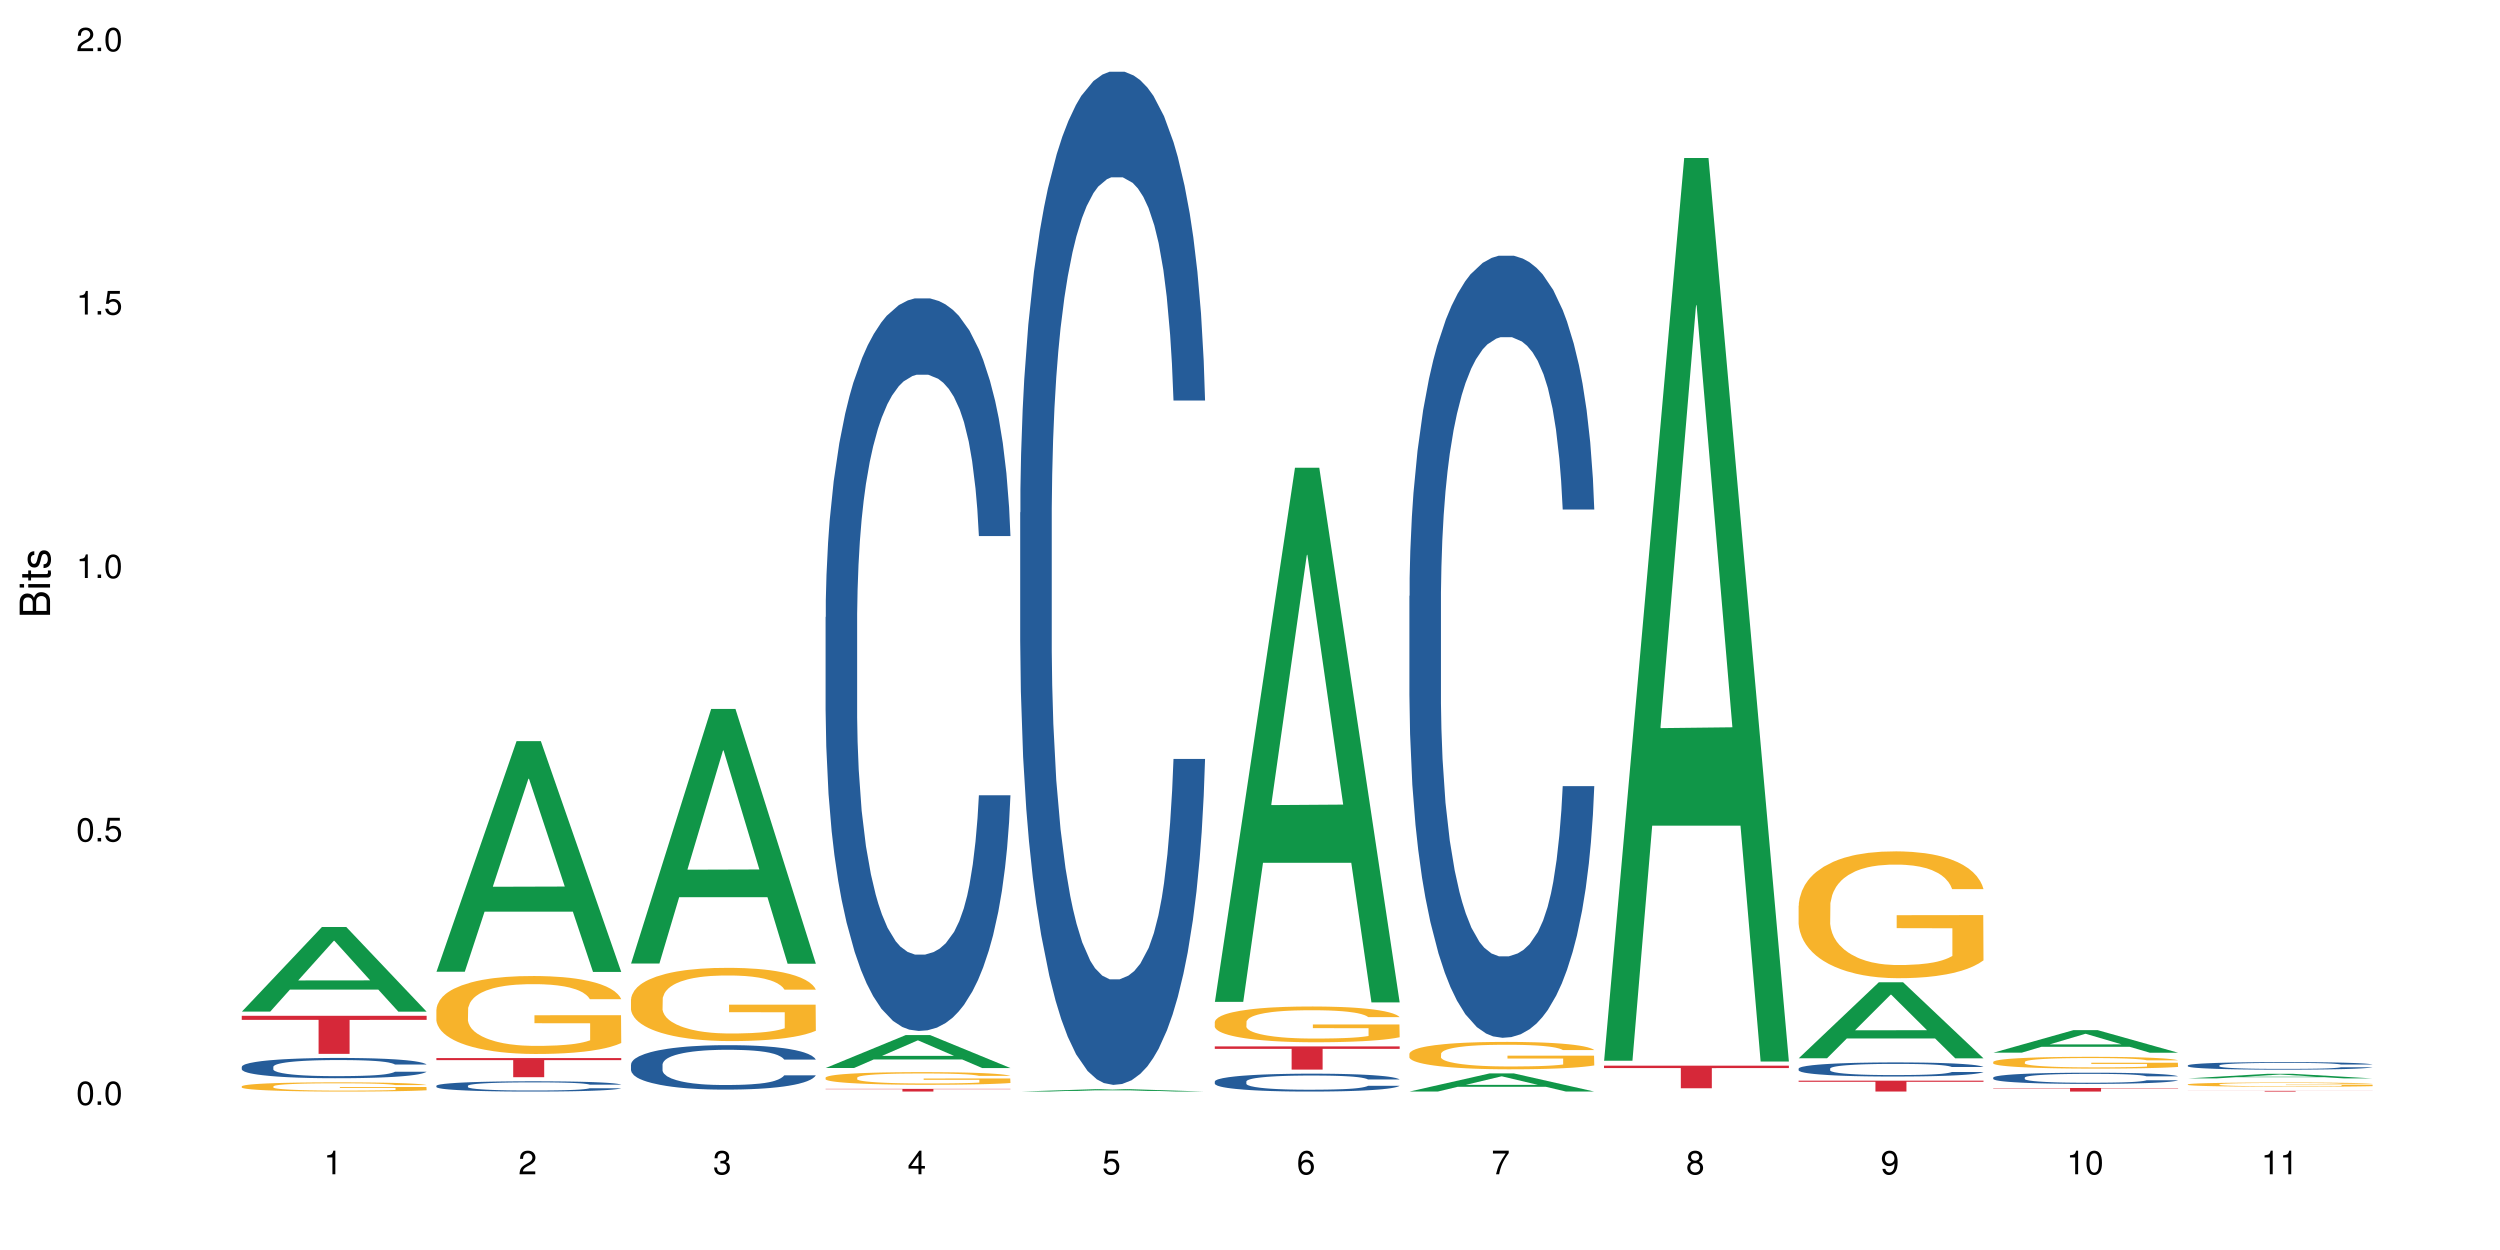 <?xml version="1.0" encoding="UTF-8"?>
<svg xmlns="http://www.w3.org/2000/svg" xmlns:xlink="http://www.w3.org/1999/xlink" width="720pt" height="360pt" viewBox="0 0 720 360" version="1.1">
<defs>
<g>
<symbol overflow="visible" id="glyph0-0">
<path style="stroke:none;" d=""/>
</symbol>
<symbol overflow="visible" id="glyph0-1">
<path style="stroke:none;" d="M 2.641 -6.797 C 2 -6.797 1.422 -6.531 1.078 -6.047 C 0.641 -5.453 0.406 -4.547 0.406 -3.297 C 0.406 -1 1.188 0.219 2.641 0.219 C 4.078 0.219 4.859 -1 4.859 -3.234 C 4.859 -4.562 4.656 -5.438 4.203 -6.047 C 3.844 -6.531 3.281 -6.797 2.641 -6.797 Z M 2.641 -6.047 C 3.547 -6.047 4 -5.125 4 -3.312 C 4 -1.375 3.562 -0.484 2.625 -0.484 C 1.734 -0.484 1.281 -1.422 1.281 -3.281 C 1.281 -5.141 1.734 -6.047 2.641 -6.047 Z M 2.641 -6.047 "/>
</symbol>
<symbol overflow="visible" id="glyph0-2">
<path style="stroke:none;" d="M 1.828 -1 L 0.828 -1 L 0.828 0 L 1.828 0 Z M 1.828 -1 "/>
</symbol>
<symbol overflow="visible" id="glyph0-3">
<path style="stroke:none;" d="M 4.562 -6.797 L 1.062 -6.797 L 0.547 -3.094 L 1.328 -3.094 C 1.719 -3.562 2.047 -3.734 2.578 -3.734 C 3.484 -3.734 4.062 -3.109 4.062 -2.094 C 4.062 -1.125 3.484 -0.531 2.578 -0.531 C 1.828 -0.531 1.375 -0.906 1.188 -1.672 L 0.328 -1.672 C 0.453 -1.109 0.547 -0.844 0.75 -0.594 C 1.125 -0.078 1.828 0.219 2.594 0.219 C 3.969 0.219 4.922 -0.781 4.922 -2.219 C 4.922 -3.562 4.031 -4.484 2.719 -4.484 C 2.25 -4.484 1.859 -4.359 1.469 -4.062 L 1.734 -5.969 L 4.562 -5.969 Z M 4.562 -6.797 "/>
</symbol>
<symbol overflow="visible" id="glyph0-4">
<path style="stroke:none;" d="M 2.484 -4.844 L 2.484 0 L 3.328 0 L 3.328 -6.797 L 2.766 -6.797 C 2.469 -5.75 2.281 -5.609 0.984 -5.453 L 0.984 -4.844 Z M 2.484 -4.844 "/>
</symbol>
<symbol overflow="visible" id="glyph0-5">
<path style="stroke:none;" d="M 4.859 -0.828 L 1.281 -0.828 C 1.359 -1.391 1.672 -1.75 2.5 -2.234 L 3.469 -2.75 C 4.406 -3.266 4.906 -3.969 4.906 -4.812 C 4.906 -5.375 4.672 -5.906 4.266 -6.266 C 3.859 -6.625 3.375 -6.797 2.719 -6.797 C 1.859 -6.797 1.219 -6.5 0.844 -5.922 C 0.609 -5.562 0.5 -5.125 0.484 -4.438 L 1.328 -4.438 C 1.359 -4.906 1.406 -5.188 1.531 -5.406 C 1.75 -5.812 2.188 -6.062 2.703 -6.062 C 3.469 -6.062 4.031 -5.516 4.031 -4.781 C 4.031 -4.25 3.719 -3.797 3.125 -3.438 L 2.234 -2.938 C 0.812 -2.141 0.406 -1.5 0.328 0 L 4.859 0 Z M 4.859 -0.828 "/>
</symbol>
<symbol overflow="visible" id="glyph0-6">
<path style="stroke:none;" d="M 2.125 -3.125 L 2.578 -3.125 C 3.516 -3.125 3.984 -2.703 3.984 -1.891 C 3.984 -1.031 3.469 -0.531 2.578 -0.531 C 1.656 -0.531 1.203 -0.984 1.156 -1.969 L 0.312 -1.969 C 0.344 -1.422 0.438 -1.078 0.609 -0.766 C 0.953 -0.109 1.625 0.219 2.547 0.219 C 3.953 0.219 4.859 -0.609 4.859 -1.906 C 4.859 -2.766 4.516 -3.25 3.703 -3.516 C 4.344 -3.766 4.656 -4.25 4.656 -4.938 C 4.656 -6.109 3.875 -6.797 2.578 -6.797 C 1.203 -6.797 0.484 -6.047 0.453 -4.609 L 1.297 -4.609 C 1.312 -5.016 1.344 -5.25 1.453 -5.453 C 1.641 -5.828 2.062 -6.062 2.594 -6.062 C 3.344 -6.062 3.797 -5.625 3.797 -4.906 C 3.797 -4.422 3.609 -4.141 3.25 -3.984 C 3.016 -3.891 2.719 -3.844 2.125 -3.844 Z M 2.125 -3.125 "/>
</symbol>
<symbol overflow="visible" id="glyph0-7">
<path style="stroke:none;" d="M 3.141 -1.625 L 3.141 0 L 3.984 0 L 3.984 -1.625 L 4.984 -1.625 L 4.984 -2.391 L 3.984 -2.391 L 3.984 -6.797 L 3.359 -6.797 L 0.266 -2.516 L 0.266 -1.625 Z M 3.141 -2.391 L 1 -2.391 L 3.141 -5.359 Z M 3.141 -2.391 "/>
</symbol>
<symbol overflow="visible" id="glyph0-8">
<path style="stroke:none;" d="M 4.781 -5.031 C 4.609 -6.141 3.891 -6.797 2.844 -6.797 C 2.094 -6.797 1.422 -6.438 1.031 -5.828 C 0.609 -5.172 0.406 -4.344 0.406 -3.094 C 0.406 -1.953 0.578 -1.234 0.984 -0.625 C 1.359 -0.078 1.953 0.219 2.703 0.219 C 3.984 0.219 4.922 -0.734 4.922 -2.078 C 4.922 -3.344 4.062 -4.234 2.844 -4.234 C 2.172 -4.234 1.641 -3.969 1.281 -3.469 C 1.281 -5.125 1.828 -6.047 2.797 -6.047 C 3.391 -6.047 3.797 -5.672 3.938 -5.031 Z M 2.734 -3.484 C 3.547 -3.484 4.062 -2.922 4.062 -2 C 4.062 -1.156 3.484 -0.531 2.703 -0.531 C 1.922 -0.531 1.328 -1.188 1.328 -2.047 C 1.328 -2.891 1.906 -3.484 2.734 -3.484 Z M 2.734 -3.484 "/>
</symbol>
<symbol overflow="visible" id="glyph0-9">
<path style="stroke:none;" d="M 4.984 -6.797 L 0.438 -6.797 L 0.438 -5.969 L 4.109 -5.969 C 2.5 -3.656 1.828 -2.234 1.328 0 L 2.219 0 C 2.594 -2.172 3.453 -4.047 4.984 -6.094 Z M 4.984 -6.797 "/>
</symbol>
<symbol overflow="visible" id="glyph0-10">
<path style="stroke:none;" d="M 3.75 -3.578 C 4.453 -4 4.688 -4.344 4.688 -4.984 C 4.688 -6.047 3.844 -6.797 2.641 -6.797 C 1.438 -6.797 0.594 -6.047 0.594 -4.984 C 0.594 -4.359 0.828 -4.016 1.516 -3.578 C 0.734 -3.203 0.359 -2.641 0.359 -1.891 C 0.359 -0.641 1.297 0.219 2.641 0.219 C 3.984 0.219 4.922 -0.641 4.922 -1.875 C 4.922 -2.641 4.531 -3.203 3.75 -3.578 Z M 2.641 -6.047 C 3.359 -6.047 3.812 -5.625 3.812 -4.969 C 3.812 -4.344 3.344 -3.922 2.641 -3.922 C 1.922 -3.922 1.453 -4.344 1.453 -4.984 C 1.453 -5.625 1.922 -6.047 2.641 -6.047 Z M 2.641 -3.203 C 3.484 -3.203 4.062 -2.672 4.062 -1.875 C 4.062 -1.062 3.484 -0.531 2.625 -0.531 C 1.797 -0.531 1.219 -1.078 1.219 -1.875 C 1.219 -2.672 1.797 -3.203 2.641 -3.203 Z M 2.641 -3.203 "/>
</symbol>
<symbol overflow="visible" id="glyph0-11">
<path style="stroke:none;" d="M 0.516 -1.547 C 0.672 -0.438 1.406 0.219 2.438 0.219 C 3.188 0.219 3.859 -0.141 4.266 -0.75 C 4.688 -1.406 4.891 -2.25 4.891 -3.484 C 4.891 -4.625 4.703 -5.359 4.312 -5.953 C 3.938 -6.5 3.344 -6.797 2.594 -6.797 C 1.297 -6.797 0.359 -5.844 0.359 -4.516 C 0.359 -3.25 1.234 -2.344 2.453 -2.344 C 3.094 -2.344 3.562 -2.578 4.016 -3.109 C 4 -1.453 3.469 -0.531 2.5 -0.531 C 1.906 -0.531 1.484 -0.906 1.359 -1.547 Z M 2.578 -6.062 C 3.375 -6.062 3.969 -5.406 3.969 -4.531 C 3.969 -3.688 3.375 -3.094 2.547 -3.094 C 1.734 -3.094 1.234 -3.672 1.234 -4.578 C 1.234 -5.438 1.797 -6.062 2.578 -6.062 Z M 2.578 -6.062 "/>
</symbol>
<symbol overflow="visible" id="glyph1-0">
<path style="stroke:none;" d=""/>
</symbol>
<symbol overflow="visible" id="glyph1-1">
<path style="stroke:none;" d="M 0 -0.953 L 0 -4.891 C 0 -5.719 -0.234 -6.344 -0.734 -6.797 C -1.188 -7.234 -1.812 -7.469 -2.5 -7.469 C -3.547 -7.469 -4.188 -7 -4.625 -5.875 C -4.984 -6.672 -5.641 -7.094 -6.531 -7.094 C -7.156 -7.094 -7.734 -6.859 -8.141 -6.391 C -8.562 -5.938 -8.75 -5.344 -8.75 -4.5 L -8.75 -0.953 Z M -4.984 -2.062 L -7.766 -2.062 L -7.766 -4.219 C -7.766 -4.844 -7.688 -5.203 -7.453 -5.5 C -7.219 -5.812 -6.859 -5.969 -6.375 -5.969 C -5.906 -5.969 -5.531 -5.812 -5.297 -5.5 C -5.062 -5.203 -4.984 -4.844 -4.984 -4.219 Z M -0.984 -2.062 L -4 -2.062 L -4 -4.781 C -4 -5.328 -3.859 -5.688 -3.578 -5.953 C -3.297 -6.219 -2.922 -6.359 -2.484 -6.359 C -2.062 -6.359 -1.688 -6.219 -1.406 -5.953 C -1.109 -5.688 -0.984 -5.328 -0.984 -4.781 Z M -0.984 -2.062 "/>
</symbol>
<symbol overflow="visible" id="glyph1-2">
<path style="stroke:none;" d="M -6.281 -1.797 L -6.281 -0.797 L 0 -0.797 L 0 -1.797 Z M -8.75 -1.797 L -8.75 -0.797 L -7.484 -0.797 L -7.484 -1.797 Z M -8.75 -1.797 "/>
</symbol>
<symbol overflow="visible" id="glyph1-3">
<path style="stroke:none;" d="M -6.281 -3.047 L -6.281 -2.016 L -8.016 -2.016 L -8.016 -1.016 L -6.281 -1.016 L -6.281 -0.172 L -5.469 -0.172 L -5.469 -1.016 L -0.719 -1.016 C -0.078 -1.016 0.281 -1.453 0.281 -2.234 C 0.281 -2.469 0.25 -2.719 0.188 -3.047 L -0.641 -3.047 C -0.609 -2.922 -0.594 -2.766 -0.594 -2.562 C -0.594 -2.141 -0.719 -2.016 -1.156 -2.016 L -5.469 -2.016 L -5.469 -3.047 Z M -6.281 -3.047 "/>
</symbol>
<symbol overflow="visible" id="glyph1-4">
<path style="stroke:none;" d="M -4.531 -5.25 C -5.766 -5.25 -6.469 -4.422 -6.469 -2.969 C -6.469 -1.516 -5.719 -0.562 -4.547 -0.562 C -3.562 -0.562 -3.094 -1.062 -2.734 -2.562 L -2.516 -3.484 C -2.344 -4.188 -2.094 -4.469 -1.625 -4.469 C -1.047 -4.469 -0.641 -3.875 -0.641 -3 C -0.641 -2.453 -0.797 -2 -1.062 -1.75 C -1.25 -1.594 -1.422 -1.531 -1.875 -1.469 L -1.875 -0.406 C -0.422 -0.453 0.281 -1.266 0.281 -2.922 C 0.281 -4.5 -0.5 -5.516 -1.719 -5.516 C -2.656 -5.516 -3.172 -4.984 -3.469 -3.734 L -3.703 -2.766 C -3.891 -1.953 -4.156 -1.609 -4.594 -1.609 C -5.172 -1.609 -5.547 -2.125 -5.547 -2.938 C -5.547 -3.75 -5.203 -4.172 -4.531 -4.203 Z M -4.531 -5.25 "/>
</symbol>
</g>
</defs>
<g id="surface7667">
<rect x="0" y="0" width="720" height="360" style="fill:rgb(100%,100%,100%);fill-opacity:1;stroke:none;"/>
<path style=" stroke:none;fill-rule:nonzero;fill:rgb(6.275%,58.824%,28.235%);fill-opacity:1;" d="M 69.629 291.348 L 69.688 291.324 L 92.723 266.973 L 99.723 266.973 L 122.875 291.367 L 114.738 291.367 L 108.938 285 L 83.508 285 L 77.82 291.348 L 69.629 291.348 L 85.957 282.367 L 106.605 282.344 L 96.309 270.957 L 96.195 270.934 L 96.082 271.004 L 85.898 282.344 L 85.957 282.367 Z M 69.629 291.348 "/>
<path style=" stroke:none;fill-rule:nonzero;fill:rgb(14.51%,36.078%,60%);fill-opacity:1;" d="M 69.629 307.234 L 69.695 307.23 L 69.695 307.102 L 69.891 306.898 L 70.344 306.641 L 70.797 306.465 L 71.969 306.148 L 73.59 305.848 L 75.277 305.609 L 76.512 305.473 L 77.617 305.367 L 80.148 305.168 L 81.773 305.066 L 83.523 304.977 L 85.668 304.887 L 87.227 304.832 L 90.73 304.746 L 93.328 304.711 L 95.344 304.691 L 99.691 304.691 L 102.289 304.715 L 104.172 304.742 L 106.25 304.785 L 108.004 304.832 L 111.055 304.949 L 113.781 305.098 L 115.016 305.184 L 116.965 305.348 L 118.457 305.508 L 119.496 305.648 L 120.664 305.848 L 121.703 306.086 L 122.484 306.359 L 122.875 306.59 L 113.781 306.59 L 113.328 306.375 L 112.809 306.211 L 111.836 305.988 L 110.859 305.836 L 109.496 305.68 L 108.266 305.578 L 106.574 305.477 L 105.082 305.414 L 103.523 305.367 L 102.031 305.332 L 99.172 305.301 L 95.863 305.301 L 94.629 305.312 L 92.098 305.355 L 90.73 305.391 L 88.785 305.469 L 87.422 305.535 L 85.797 305.645 L 84.695 305.734 L 83.328 305.871 L 82.355 305.996 L 81.254 306.172 L 80.602 306.305 L 80.02 306.453 L 79.5 306.629 L 79.109 306.816 L 78.852 307.016 L 78.719 307.207 L 78.719 308.035 L 78.852 308.227 L 79.176 308.449 L 80.02 308.777 L 81.254 309.059 L 82.68 309.285 L 84.043 309.445 L 84.824 309.52 L 85.863 309.605 L 87.484 309.711 L 89.824 309.816 L 91.188 309.859 L 93.266 309.902 L 95.406 309.926 L 98.266 309.926 L 100.797 309.902 L 102.484 309.875 L 104.238 309.832 L 106.641 309.742 L 108.133 309.656 L 109.434 309.555 L 110.406 309.453 L 111.055 309.371 L 112.031 309.203 L 112.809 309.023 L 113.395 308.836 L 113.781 308.652 L 122.875 308.652 L 122.484 308.867 L 121.898 309.074 L 121.316 309.23 L 120.406 309.418 L 119.367 309.582 L 117.875 309.77 L 116.641 309.891 L 115.016 310.027 L 113.523 310.129 L 111.898 310.219 L 109.496 310.324 L 107.938 310.379 L 106.25 310.426 L 104.238 310.469 L 101.707 310.508 L 98.977 310.527 L 96.445 310.531 L 93.719 310.523 L 91.707 310.5 L 89.043 310.453 L 85.73 310.355 L 83.328 310.254 L 81.445 310.152 L 79.824 310.047 L 78.004 309.902 L 75.668 309.668 L 74.238 309.488 L 73.266 309.336 L 72.16 309.129 L 71.383 308.941 L 70.473 308.645 L 69.824 308.266 L 69.629 307.969 Z M 69.629 307.234 "/>
<path style=" stroke:none;fill-rule:nonzero;fill:rgb(96.863%,70.196%,16.863%);fill-opacity:1;" d="M 69.629 312.852 L 69.695 312.848 L 69.695 312.801 L 69.953 312.691 L 70.602 312.539 L 71.449 312.418 L 72.355 312.32 L 72.941 312.27 L 73.914 312.195 L 74.758 312.141 L 76.902 312.031 L 79.629 311.93 L 81.121 311.887 L 82.809 311.848 L 85.215 311.801 L 86.316 311.781 L 89.691 311.742 L 93.523 311.719 L 97.746 311.711 L 99.691 311.715 L 102.355 311.727 L 105.992 311.75 L 108.07 311.777 L 109.691 311.801 L 111.379 311.832 L 113.457 311.879 L 115.406 311.938 L 116.965 311.996 L 118.523 312.07 L 119.82 312.148 L 120.926 312.23 L 121.898 312.332 L 122.484 312.418 L 122.875 312.504 L 113.848 312.504 L 113.328 312.418 L 112.742 312.352 L 111.77 312.273 L 110.797 312.215 L 109.82 312.168 L 108.004 312.105 L 106.445 312.066 L 104.496 312.031 L 102.613 312.012 L 100.473 311.996 L 99.172 311.992 L 95.73 311.992 L 92.613 312.008 L 90.797 312.027 L 89.5 312.047 L 87.68 312.082 L 86.578 312.113 L 85.926 312.133 L 83.98 312.207 L 82.68 312.277 L 81.965 312.32 L 81.059 312.395 L 80.406 312.461 L 79.695 312.559 L 79.305 312.629 L 78.785 312.797 L 78.719 313.23 L 78.914 313.324 L 79.305 313.426 L 79.824 313.512 L 80.602 313.605 L 81.383 313.676 L 82.746 313.77 L 83.914 313.832 L 84.824 313.871 L 86.578 313.938 L 87.289 313.961 L 88.98 314.004 L 90.73 314.039 L 92.875 314.066 L 94.5 314.082 L 97.094 314.094 L 100.406 314.094 L 104.305 314.078 L 106.77 314.059 L 108.457 314.039 L 109.562 314.023 L 110.926 313.996 L 111.898 313.973 L 112.809 313.945 L 113.914 313.906 L 113.914 313.324 L 97.875 313.32 L 97.875 313.051 L 122.809 313.047 L 122.875 313.996 L 121.512 314.062 L 119.82 314.125 L 118.199 314.176 L 116.512 314.215 L 114.109 314.262 L 112.16 314.289 L 109.172 314.324 L 106.445 314.348 L 103.59 314.359 L 101.055 314.367 L 98.07 314.371 L 95.406 314.367 L 92.551 314.352 L 90.277 314.332 L 88.199 314.309 L 86.121 314.277 L 83.523 314.227 L 81.836 314.184 L 80.082 314.133 L 78.332 314.07 L 76.773 314.008 L 75.734 313.957 L 74.695 313.898 L 73.59 313.824 L 72.551 313.742 L 71.773 313.668 L 71.059 313.582 L 70.539 313.5 L 70.02 313.391 L 69.758 313.305 L 69.629 313.23 Z M 69.629 312.852 "/>
<path style=" stroke:none;fill-rule:nonzero;fill:rgb(83.922%,15.686%,22.353%);fill-opacity:1;" d="M 69.629 292.547 L 122.875 292.547 L 122.875 293.723 L 100.684 293.734 L 100.684 303.512 L 91.754 303.512 L 91.754 293.742 L 91.625 293.723 L 69.629 293.723 Z M 69.629 292.547 "/>
<path style=" stroke:none;fill-rule:nonzero;fill:rgb(6.275%,58.824%,28.235%);fill-opacity:1;" d="M 125.676 279.852 L 125.734 279.789 L 148.77 213.453 L 155.77 213.453 L 178.918 279.914 L 170.785 279.914 L 164.984 262.562 L 139.555 262.562 L 133.867 279.852 L 125.676 279.852 L 142 255.387 L 162.652 255.324 L 152.355 224.309 L 152.242 224.246 L 152.129 224.434 L 141.945 255.324 L 142 255.387 Z M 125.676 279.852 "/>
<path style=" stroke:none;fill-rule:nonzero;fill:rgb(14.51%,36.078%,60%);fill-opacity:1;" d="M 125.676 312.699 L 125.742 312.699 L 125.742 312.633 L 125.934 312.531 L 126.391 312.402 L 126.844 312.312 L 128.012 312.152 L 129.637 312 L 131.324 311.879 L 132.559 311.809 L 133.664 311.754 L 136.195 311.656 L 137.816 311.605 L 139.57 311.559 L 141.715 311.512 L 143.273 311.484 L 146.777 311.441 L 149.375 311.422 L 151.391 311.414 L 155.738 311.414 L 158.336 311.426 L 160.219 311.441 L 162.297 311.461 L 164.051 311.484 L 167.102 311.543 L 169.828 311.621 L 171.062 311.664 L 173.012 311.746 L 174.504 311.828 L 175.543 311.898 L 176.711 312 L 177.75 312.121 L 178.531 312.258 L 178.918 312.375 L 169.828 312.375 L 169.375 312.266 L 168.855 312.184 L 167.883 312.07 L 166.906 311.992 L 165.543 311.914 L 164.309 311.863 L 162.621 311.812 L 161.129 311.781 L 159.57 311.754 L 158.078 311.738 L 155.219 311.723 L 151.906 311.723 L 150.676 311.73 L 148.141 311.75 L 146.777 311.77 L 144.832 311.809 L 143.469 311.844 L 141.844 311.895 L 140.738 311.941 L 139.375 312.012 L 138.402 312.074 L 137.297 312.164 L 136.648 312.23 L 136.066 312.309 L 135.547 312.395 L 135.156 312.492 L 134.895 312.59 L 134.766 312.688 L 134.766 313.105 L 134.895 313.203 L 135.219 313.316 L 136.066 313.48 L 137.297 313.625 L 138.727 313.738 L 140.09 313.82 L 140.871 313.855 L 141.91 313.902 L 143.531 313.953 L 145.871 314.008 L 147.234 314.031 L 149.312 314.051 L 151.453 314.062 L 154.312 314.062 L 156.844 314.051 L 158.531 314.039 L 160.285 314.016 L 162.688 313.973 L 164.18 313.926 L 165.48 313.875 L 166.453 313.824 L 167.102 313.781 L 168.074 313.699 L 168.855 313.605 L 169.441 313.512 L 169.828 313.418 L 178.918 313.418 L 178.531 313.527 L 177.945 313.633 L 177.363 313.711 L 176.453 313.805 L 175.414 313.891 L 173.922 313.984 L 172.688 314.047 L 171.062 314.113 L 169.57 314.164 L 167.945 314.211 L 165.543 314.266 L 163.984 314.293 L 162.297 314.316 L 160.285 314.34 L 157.754 314.355 L 155.023 314.367 L 152.492 314.371 L 149.766 314.367 L 147.754 314.355 L 145.09 314.332 L 141.777 314.281 L 139.375 314.23 L 137.492 314.18 L 135.871 314.125 L 134.051 314.051 L 131.715 313.934 L 130.285 313.84 L 129.312 313.766 L 128.207 313.66 L 127.43 313.566 L 126.52 313.414 L 125.871 313.223 L 125.676 313.074 Z M 125.676 312.699 "/>
<path style=" stroke:none;fill-rule:nonzero;fill:rgb(96.863%,70.196%,16.863%);fill-opacity:1;" d="M 125.676 290.711 L 125.742 290.691 L 125.742 290.281 L 126 289.355 L 126.648 288.086 L 127.492 287.039 L 128.402 286.219 L 128.988 285.789 L 129.961 285.172 L 130.805 284.723 L 132.949 283.801 L 135.676 282.938 L 137.168 282.57 L 138.855 282.219 L 141.258 281.832 L 142.363 281.688 L 145.738 281.359 L 149.57 281.152 L 153.793 281.094 L 155.738 281.113 L 158.402 281.195 L 162.039 281.422 L 164.117 281.625 L 165.738 281.832 L 167.426 282.098 L 169.504 282.508 L 171.453 283 L 173.012 283.492 L 174.57 284.105 L 175.867 284.762 L 176.973 285.48 L 177.945 286.344 L 178.531 287.059 L 178.918 287.777 L 169.895 287.777 L 169.375 287.059 L 168.789 286.508 L 167.816 285.828 L 166.844 285.336 L 165.867 284.949 L 164.051 284.414 L 162.492 284.086 L 160.543 283.801 L 158.66 283.613 L 156.52 283.492 L 155.219 283.449 L 151.777 283.449 L 148.66 283.594 L 146.844 283.758 L 145.543 283.922 L 143.727 284.23 L 142.621 284.477 L 141.973 284.641 L 140.027 285.277 L 138.727 285.852 L 138.012 286.238 L 137.105 286.855 L 136.453 287.41 L 135.738 288.23 L 135.352 288.844 L 134.832 290.238 L 134.766 293.93 L 134.961 294.711 L 135.352 295.551 L 135.871 296.289 L 136.648 297.066 L 137.43 297.664 L 138.793 298.461 L 139.961 298.996 L 140.871 299.344 L 142.621 299.898 L 143.336 300.082 L 145.023 300.453 L 146.777 300.738 L 148.922 300.984 L 150.543 301.109 L 153.141 301.211 L 156.453 301.211 L 160.348 301.086 L 162.816 300.922 L 164.504 300.758 L 165.609 300.617 L 166.973 300.391 L 167.945 300.184 L 168.855 299.961 L 169.961 299.609 L 169.961 294.711 L 153.922 294.688 L 153.922 292.391 L 178.855 292.371 L 178.918 300.391 L 177.555 300.945 L 175.867 301.477 L 174.246 301.887 L 172.555 302.234 L 170.152 302.625 L 168.207 302.871 L 165.219 303.16 L 162.492 303.344 L 159.637 303.465 L 157.102 303.527 L 154.117 303.547 L 151.453 303.508 L 148.598 303.383 L 146.324 303.219 L 144.246 303.016 L 142.168 302.75 L 139.57 302.316 L 137.883 301.969 L 136.129 301.539 L 134.375 301.027 L 132.816 300.473 L 131.777 300.043 L 130.742 299.551 L 129.637 298.934 L 128.598 298.238 L 127.82 297.602 L 127.105 296.883 L 126.586 296.207 L 126.066 295.285 L 125.805 294.547 L 125.676 293.91 Z M 125.676 290.711 "/>
<path style=" stroke:none;fill-rule:nonzero;fill:rgb(83.922%,15.686%,22.353%);fill-opacity:1;" d="M 125.676 304.727 L 178.918 304.727 L 178.918 305.316 L 156.73 305.324 L 156.73 310.234 L 147.801 310.234 L 147.801 305.328 L 147.672 305.316 L 125.676 305.316 Z M 125.676 304.727 "/>
<path style=" stroke:none;fill-rule:nonzero;fill:rgb(6.275%,58.824%,28.235%);fill-opacity:1;" d="M 181.723 277.488 L 181.777 277.418 L 204.816 204.164 L 211.812 204.164 L 234.965 277.559 L 226.832 277.559 L 221.031 258.398 L 195.602 258.398 L 189.914 277.488 L 181.723 277.488 L 198.047 250.473 L 218.695 250.406 L 208.402 216.156 L 208.289 216.086 L 208.172 216.293 L 197.992 250.406 L 198.047 250.473 Z M 181.723 277.488 "/>
<path style=" stroke:none;fill-rule:nonzero;fill:rgb(14.51%,36.078%,60%);fill-opacity:1;" d="M 181.723 306.582 L 181.785 306.57 L 181.785 306.289 L 181.98 305.848 L 182.438 305.285 L 182.891 304.898 L 184.059 304.207 L 185.684 303.543 L 187.371 303.027 L 188.605 302.723 L 189.707 302.488 L 192.242 302.055 L 193.863 301.832 L 195.617 301.633 L 197.762 301.434 L 199.32 301.32 L 202.824 301.133 L 205.422 301.051 L 207.434 301.016 L 211.785 301.016 L 214.383 301.062 L 216.266 301.121 L 218.344 301.215 L 220.098 301.32 L 223.148 301.574 L 225.875 301.902 L 227.109 302.09 L 229.059 302.453 L 230.551 302.805 L 231.59 303.109 L 232.758 303.543 L 233.797 304.066 L 234.578 304.664 L 234.965 305.168 L 225.875 305.168 L 225.422 304.699 L 224.902 304.336 L 223.926 303.855 L 222.953 303.52 L 221.59 303.18 L 220.355 302.957 L 218.668 302.734 L 217.176 302.594 L 215.617 302.488 L 214.121 302.418 L 211.266 302.348 L 207.953 302.348 L 206.723 302.371 L 204.188 302.465 L 202.824 302.547 L 200.875 302.711 L 199.512 302.863 L 197.891 303.098 L 196.785 303.297 L 195.422 303.602 L 194.449 303.867 L 193.344 304.254 L 192.695 304.547 L 192.109 304.875 L 191.59 305.262 L 191.203 305.672 L 190.941 306.105 L 190.812 306.523 L 190.812 308.34 L 190.941 308.758 L 191.266 309.25 L 192.109 309.965 L 193.344 310.586 L 194.773 311.074 L 196.137 311.426 L 196.918 311.59 L 197.953 311.777 L 199.578 312.012 L 201.914 312.246 L 203.281 312.34 L 205.355 312.434 L 207.5 312.48 L 210.355 312.48 L 212.891 312.434 L 214.578 312.375 L 216.332 312.281 L 218.734 312.082 L 220.227 311.895 L 221.523 311.672 L 222.5 311.449 L 223.148 311.262 L 224.121 310.902 L 224.902 310.504 L 225.484 310.094 L 225.875 309.695 L 234.965 309.695 L 234.578 310.164 L 233.992 310.621 L 233.406 310.961 L 232.5 311.367 L 231.461 311.73 L 229.965 312.141 L 228.734 312.41 L 227.109 312.703 L 225.617 312.926 L 223.992 313.125 L 221.59 313.359 L 220.031 313.473 L 218.344 313.578 L 216.332 313.672 L 213.797 313.754 L 211.07 313.801 L 208.539 313.812 L 205.812 313.789 L 203.801 313.742 L 201.137 313.637 L 197.824 313.426 L 195.422 313.207 L 193.539 312.984 L 191.918 312.75 L 190.098 312.434 L 187.762 311.918 L 186.332 311.52 L 185.359 311.191 L 184.254 310.738 L 183.477 310.328 L 182.566 309.672 L 181.918 308.84 L 181.723 308.199 Z M 181.723 306.582 "/>
<path style=" stroke:none;fill-rule:nonzero;fill:rgb(96.863%,70.196%,16.863%);fill-opacity:1;" d="M 181.723 287.773 L 181.785 287.754 L 181.785 287.367 L 182.047 286.5 L 182.695 285.309 L 183.539 284.324 L 184.449 283.555 L 185.035 283.148 L 186.008 282.57 L 186.852 282.148 L 188.996 281.281 L 191.723 280.473 L 193.215 280.125 L 194.902 279.797 L 197.305 279.43 L 198.41 279.297 L 201.785 278.988 L 205.617 278.793 L 209.836 278.738 L 211.785 278.758 L 214.449 278.832 L 218.082 279.047 L 220.16 279.238 L 221.785 279.43 L 223.473 279.68 L 225.551 280.066 L 227.5 280.527 L 229.059 280.992 L 230.617 281.57 L 231.914 282.188 L 233.02 282.859 L 233.992 283.668 L 234.578 284.344 L 234.965 285.02 L 225.941 285.02 L 225.422 284.344 L 224.836 283.824 L 223.863 283.188 L 222.891 282.727 L 221.914 282.359 L 220.098 281.859 L 218.539 281.551 L 216.59 281.281 L 214.707 281.105 L 212.566 280.992 L 211.266 280.953 L 207.824 280.953 L 204.707 281.086 L 202.891 281.242 L 201.59 281.395 L 199.773 281.684 L 198.668 281.918 L 198.02 282.07 L 196.07 282.668 L 194.773 283.207 L 194.059 283.574 L 193.148 284.152 L 192.5 284.672 L 191.785 285.441 L 191.398 286.02 L 190.879 287.332 L 190.812 290.797 L 191.008 291.531 L 191.398 292.32 L 191.918 293.016 L 192.695 293.746 L 193.477 294.305 L 194.84 295.055 L 196.008 295.559 L 196.918 295.887 L 198.668 296.406 L 199.383 296.578 L 201.07 296.926 L 202.824 297.195 L 204.969 297.426 L 206.59 297.543 L 209.188 297.637 L 212.5 297.637 L 216.395 297.523 L 218.863 297.367 L 220.551 297.215 L 221.656 297.078 L 223.02 296.867 L 223.992 296.676 L 224.902 296.465 L 226.004 296.137 L 226.004 291.531 L 209.969 291.512 L 209.969 289.352 L 234.902 289.336 L 234.965 296.867 L 233.602 297.387 L 231.914 297.891 L 230.293 298.273 L 228.602 298.602 L 226.199 298.969 L 224.254 299.199 L 221.266 299.469 L 218.539 299.641 L 215.68 299.758 L 213.148 299.816 L 210.164 299.836 L 207.5 299.797 L 204.645 299.68 L 202.371 299.527 L 200.293 299.332 L 198.215 299.082 L 195.617 298.68 L 193.93 298.352 L 192.176 297.945 L 190.422 297.465 L 188.863 296.945 L 187.824 296.539 L 186.785 296.078 L 185.684 295.5 L 184.645 294.844 L 183.863 294.246 L 183.152 293.574 L 182.633 292.938 L 182.113 292.07 L 181.852 291.375 L 181.723 290.777 Z M 181.723 287.773 "/>
<path style=" stroke:none;fill-rule:nonzero;fill:rgb(6.275%,58.824%,28.235%);fill-opacity:1;" d="M 237.77 307.59 L 237.824 307.578 L 260.863 298.098 L 267.859 298.098 L 291.012 307.598 L 282.879 307.598 L 277.074 305.117 L 251.648 305.117 L 245.961 307.59 L 237.77 307.59 L 254.094 304.094 L 274.742 304.082 L 264.449 299.652 L 264.332 299.641 L 264.219 299.668 L 254.039 304.082 L 254.094 304.094 Z M 237.77 307.59 "/>
<path style=" stroke:none;fill-rule:nonzero;fill:rgb(14.51%,36.078%,60%);fill-opacity:1;" d="M 237.77 177.73 L 237.832 177.539 L 237.832 172.91 L 238.027 165.582 L 238.484 156.324 L 238.938 149.961 L 240.105 138.582 L 241.73 127.59 L 243.418 119.102 L 244.652 114.09 L 245.754 110.23 L 248.289 103.094 L 249.91 99.43 L 251.664 96.152 L 253.805 92.875 L 255.363 90.945 L 258.871 87.859 L 261.469 86.508 L 263.48 85.93 L 267.832 85.93 L 270.43 86.703 L 272.312 87.668 L 274.391 89.211 L 276.145 90.945 L 279.195 95.188 L 281.922 100.59 L 283.156 103.676 L 285.105 109.652 L 286.598 115.438 L 287.637 120.453 L 288.805 127.59 L 289.844 136.266 L 290.621 146.102 L 291.012 154.395 L 281.922 154.395 L 281.469 146.684 L 280.949 140.703 L 279.973 132.797 L 279 127.203 L 277.637 121.609 L 276.402 117.945 L 274.715 114.281 L 273.223 111.969 L 271.664 110.23 L 270.168 109.074 L 267.312 107.918 L 264 107.918 L 262.766 108.305 L 260.234 109.844 L 258.871 111.195 L 256.922 113.895 L 255.559 116.402 L 253.938 120.262 L 252.832 123.539 L 251.469 128.555 L 250.496 132.988 L 249.391 139.352 L 248.742 144.176 L 248.156 149.574 L 247.637 155.938 L 247.25 162.688 L 246.988 169.824 L 246.859 176.77 L 246.859 206.66 L 246.988 213.605 L 247.312 221.703 L 248.156 233.469 L 249.391 243.691 L 250.82 251.789 L 252.184 257.578 L 252.961 260.277 L 254 263.363 L 255.625 267.219 L 257.961 271.078 L 259.324 272.621 L 261.402 274.164 L 263.547 274.934 L 266.402 274.934 L 268.938 274.164 L 270.625 273.199 L 272.379 271.656 L 274.781 268.375 L 276.273 265.289 L 277.57 261.625 L 278.547 257.961 L 279.195 254.875 L 280.168 248.898 L 280.949 242.34 L 281.531 235.59 L 281.922 229.031 L 291.012 229.031 L 290.621 236.746 L 290.039 244.27 L 289.453 249.863 L 288.547 256.613 L 287.508 262.59 L 286.012 269.34 L 284.777 273.777 L 283.156 278.598 L 281.664 282.262 L 280.039 285.539 L 277.637 289.398 L 276.078 291.328 L 274.391 293.062 L 272.379 294.605 L 269.844 295.957 L 267.117 296.727 L 264.586 296.918 L 261.859 296.535 L 259.844 295.762 L 257.184 294.027 L 253.871 290.555 L 251.469 286.891 L 249.586 283.227 L 247.961 279.371 L 246.145 274.164 L 243.809 265.676 L 242.379 259.117 L 241.406 253.719 L 240.301 246.199 L 239.523 239.449 L 238.613 228.648 L 237.965 214.953 L 237.77 204.348 Z M 237.77 177.73 "/>
<path style=" stroke:none;fill-rule:nonzero;fill:rgb(96.863%,70.196%,16.863%);fill-opacity:1;" d="M 237.77 310.336 L 237.832 310.332 L 237.832 310.266 L 238.094 310.117 L 238.742 309.91 L 239.586 309.742 L 240.496 309.609 L 241.078 309.539 L 242.055 309.438 L 242.898 309.363 L 245.039 309.215 L 247.77 309.074 L 249.262 309.016 L 250.949 308.961 L 253.352 308.895 L 254.457 308.871 L 257.832 308.82 L 261.664 308.785 L 265.883 308.777 L 267.832 308.781 L 270.492 308.793 L 274.129 308.828 L 276.207 308.863 L 277.832 308.895 L 279.52 308.938 L 281.598 309.008 L 283.547 309.086 L 285.105 309.164 L 286.66 309.266 L 287.961 309.371 L 289.066 309.488 L 290.039 309.629 L 290.621 309.746 L 291.012 309.859 L 281.988 309.859 L 281.469 309.746 L 280.883 309.656 L 279.91 309.543 L 278.934 309.465 L 277.961 309.402 L 276.145 309.316 L 274.586 309.262 L 272.637 309.215 L 270.754 309.188 L 268.609 309.164 L 267.312 309.16 L 263.871 309.16 L 260.754 309.184 L 258.938 309.207 L 257.637 309.234 L 255.82 309.285 L 254.715 309.324 L 254.066 309.352 L 252.117 309.453 L 250.82 309.547 L 250.105 309.613 L 249.195 309.711 L 248.547 309.801 L 247.832 309.934 L 247.441 310.035 L 246.922 310.262 L 246.859 310.859 L 247.055 310.984 L 247.441 311.121 L 247.961 311.242 L 248.742 311.367 L 249.52 311.465 L 250.883 311.594 L 252.055 311.68 L 252.961 311.738 L 254.715 311.828 L 255.43 311.855 L 257.117 311.918 L 258.871 311.965 L 261.016 312.004 L 262.637 312.023 L 265.234 312.039 L 268.547 312.039 L 272.441 312.02 L 274.91 311.992 L 276.598 311.965 L 277.703 311.941 L 279.066 311.906 L 280.039 311.875 L 280.949 311.836 L 282.051 311.781 L 282.051 310.984 L 266.016 310.98 L 266.016 310.609 L 290.949 310.605 L 291.012 311.906 L 289.648 311.996 L 287.961 312.082 L 286.336 312.148 L 284.648 312.207 L 282.246 312.27 L 280.297 312.309 L 277.312 312.355 L 274.586 312.387 L 271.727 312.406 L 269.195 312.414 L 266.207 312.418 L 263.547 312.414 L 260.688 312.391 L 258.418 312.367 L 256.34 312.332 L 254.262 312.289 L 251.664 312.219 L 249.977 312.164 L 248.223 312.094 L 246.469 312.008 L 244.91 311.922 L 243.871 311.852 L 242.832 311.77 L 241.73 311.672 L 240.691 311.559 L 239.91 311.453 L 239.195 311.336 L 238.676 311.227 L 238.156 311.078 L 237.898 310.957 L 237.77 310.855 Z M 237.77 310.336 "/>
<path style=" stroke:none;fill-rule:nonzero;fill:rgb(83.922%,15.686%,22.353%);fill-opacity:1;" d="M 237.77 313.598 L 291.012 313.598 L 291.012 313.68 L 268.82 313.684 L 268.82 314.371 L 259.895 314.371 L 259.895 313.684 L 259.766 313.68 L 237.77 313.68 Z M 237.77 313.598 "/>
<path style=" stroke:none;fill-rule:nonzero;fill:rgb(6.275%,58.824%,28.235%);fill-opacity:1;" d="M 293.816 314.371 L 293.871 314.371 L 316.91 313.633 L 323.906 313.633 L 347.059 314.371 L 338.926 314.371 L 333.121 314.18 L 307.695 314.18 L 302.008 314.371 L 293.816 314.371 L 310.141 314.098 L 330.789 314.098 L 320.492 313.754 L 320.266 313.754 L 310.082 314.098 L 310.141 314.098 Z M 293.816 314.371 "/>
<path style=" stroke:none;fill-rule:nonzero;fill:rgb(14.51%,36.078%,60%);fill-opacity:1;" d="M 293.816 147.621 L 293.879 147.355 L 293.879 140.953 L 294.074 130.816 L 294.527 118.016 L 294.984 109.215 L 296.152 93.477 L 297.777 78.273 L 299.465 66.539 L 300.699 59.605 L 301.801 54.27 L 304.332 44.402 L 305.957 39.332 L 307.711 34.801 L 309.852 30.266 L 311.41 27.598 L 314.918 23.332 L 317.516 21.465 L 319.527 20.664 L 323.879 20.664 L 326.477 21.73 L 328.359 23.062 L 330.438 25.195 L 332.191 27.598 L 335.242 33.465 L 337.969 40.934 L 339.203 45.199 L 341.148 53.469 L 342.645 61.473 L 343.684 68.406 L 344.852 78.273 L 345.891 90.277 L 346.668 103.879 L 347.059 115.348 L 337.969 115.348 L 337.516 104.68 L 336.996 96.41 L 336.02 85.477 L 335.047 77.742 L 333.684 70.008 L 332.449 64.938 L 330.762 59.871 L 329.266 56.672 L 327.711 54.27 L 326.215 52.668 L 323.359 51.07 L 320.047 51.07 L 318.812 51.602 L 316.281 53.734 L 314.918 55.602 L 312.969 59.336 L 311.605 62.805 L 309.984 68.141 L 308.879 72.672 L 307.516 79.609 L 306.543 85.742 L 305.438 94.543 L 304.789 101.211 L 304.203 108.68 L 303.684 117.48 L 303.293 126.816 L 303.035 136.688 L 302.906 146.289 L 302.906 187.629 L 303.035 197.23 L 303.359 208.434 L 304.203 224.703 L 305.438 238.84 L 306.867 250.043 L 308.23 258.043 L 309.008 261.777 L 310.047 266.043 L 311.672 271.379 L 314.008 276.715 L 315.371 278.848 L 317.449 280.98 L 319.594 282.047 L 322.449 282.047 L 324.98 280.98 L 326.672 279.648 L 328.422 277.512 L 330.824 272.98 L 332.32 268.711 L 333.617 263.645 L 334.594 258.578 L 335.242 254.309 L 336.215 246.039 L 336.996 236.973 L 337.578 227.637 L 337.969 218.57 L 347.059 218.57 L 346.668 229.238 L 346.086 239.641 L 345.5 247.375 L 344.59 256.711 L 343.551 264.977 L 342.059 274.312 L 340.824 280.449 L 339.203 287.117 L 337.707 292.184 L 336.086 296.719 L 333.684 302.051 L 332.125 304.719 L 330.438 307.121 L 328.422 309.254 L 325.891 311.121 L 323.164 312.188 L 320.633 312.453 L 317.906 311.922 L 315.891 310.855 L 313.23 308.453 L 309.918 303.652 L 307.516 298.586 L 305.633 293.516 L 304.008 288.184 L 302.191 280.98 L 299.852 269.246 L 298.426 260.176 L 297.449 252.707 L 296.348 242.309 L 295.566 232.973 L 294.66 218.035 L 294.008 199.098 L 293.816 184.43 Z M 293.816 147.621 "/>
<path style=" stroke:none;fill-rule:nonzero;fill:rgb(6.275%,58.824%,28.235%);fill-opacity:1;" d="M 349.859 288.547 L 349.918 288.402 L 372.957 134.703 L 379.953 134.703 L 403.105 288.691 L 394.973 288.691 L 389.168 248.496 L 363.742 248.496 L 358.051 288.547 L 349.859 288.547 L 366.188 231.867 L 386.836 231.723 L 376.539 159.863 L 376.426 159.719 L 376.312 160.152 L 366.129 231.723 L 366.188 231.867 Z M 349.859 288.547 "/>
<path style=" stroke:none;fill-rule:nonzero;fill:rgb(14.51%,36.078%,60%);fill-opacity:1;" d="M 349.859 311.461 L 349.926 311.457 L 349.926 311.344 L 350.121 311.164 L 350.574 310.938 L 351.031 310.785 L 352.199 310.504 L 353.82 310.238 L 355.512 310.031 L 356.742 309.906 L 357.848 309.812 L 360.379 309.641 L 362.004 309.551 L 363.758 309.469 L 365.898 309.391 L 367.457 309.344 L 370.965 309.27 L 373.562 309.234 L 375.574 309.219 L 379.926 309.219 L 382.523 309.238 L 384.406 309.262 L 386.484 309.301 L 388.234 309.344 L 391.289 309.445 L 394.016 309.578 L 395.25 309.652 L 397.195 309.801 L 398.691 309.941 L 399.73 310.062 L 400.898 310.238 L 401.938 310.449 L 402.715 310.688 L 403.105 310.891 L 394.016 310.891 L 393.559 310.703 L 393.039 310.559 L 392.066 310.363 L 391.094 310.227 L 389.73 310.09 L 388.496 310.004 L 386.809 309.914 L 385.312 309.855 L 383.754 309.812 L 382.262 309.785 L 379.406 309.758 L 376.094 309.758 L 374.859 309.766 L 372.328 309.805 L 370.965 309.836 L 369.016 309.902 L 367.652 309.965 L 366.027 310.059 L 364.926 310.137 L 363.562 310.262 L 362.586 310.371 L 361.484 310.523 L 360.836 310.641 L 360.25 310.773 L 359.73 310.93 L 359.34 311.094 L 359.082 311.27 L 358.953 311.438 L 358.953 312.168 L 359.082 312.336 L 359.406 312.535 L 360.25 312.82 L 361.484 313.07 L 362.914 313.27 L 364.277 313.41 L 365.055 313.477 L 366.094 313.551 L 367.719 313.645 L 370.055 313.738 L 371.418 313.777 L 373.496 313.816 L 375.641 313.836 L 378.496 313.836 L 381.027 313.816 L 382.715 313.793 L 384.469 313.754 L 386.871 313.676 L 388.367 313.598 L 389.664 313.508 L 390.637 313.418 L 391.289 313.344 L 392.262 313.199 L 393.039 313.039 L 393.625 312.875 L 394.016 312.715 L 403.105 312.715 L 402.715 312.902 L 402.133 313.086 L 401.547 313.223 L 400.637 313.387 L 399.598 313.531 L 398.105 313.699 L 396.871 313.805 L 395.25 313.922 L 393.754 314.012 L 392.133 314.094 L 389.73 314.188 L 388.172 314.234 L 386.484 314.277 L 384.469 314.312 L 381.938 314.348 L 379.211 314.367 L 376.68 314.371 L 373.949 314.359 L 371.938 314.344 L 369.277 314.301 L 365.965 314.215 L 363.562 314.125 L 361.68 314.035 L 360.055 313.941 L 358.238 313.816 L 355.898 313.609 L 354.473 313.449 L 353.496 313.316 L 352.395 313.133 L 351.613 312.969 L 350.707 312.703 L 350.055 312.371 L 349.859 312.109 Z M 349.859 311.461 "/>
<path style=" stroke:none;fill-rule:nonzero;fill:rgb(96.863%,70.196%,16.863%);fill-opacity:1;" d="M 349.859 294.285 L 349.926 294.273 L 349.926 294.086 L 350.188 293.664 L 350.836 293.078 L 351.68 292.598 L 352.59 292.223 L 353.172 292.023 L 354.148 291.742 L 354.992 291.535 L 357.133 291.113 L 359.859 290.719 L 361.355 290.547 L 363.043 290.387 L 365.445 290.207 L 366.547 290.145 L 369.926 289.992 L 373.758 289.898 L 377.977 289.871 L 379.926 289.879 L 382.586 289.918 L 386.223 290.02 L 388.301 290.113 L 389.926 290.207 L 391.613 290.332 L 393.691 290.52 L 395.637 290.746 L 397.195 290.973 L 398.754 291.254 L 400.055 291.555 L 401.156 291.883 L 402.133 292.277 L 402.715 292.609 L 403.105 292.938 L 394.078 292.938 L 393.559 292.609 L 392.977 292.355 L 392 292.043 L 391.027 291.816 L 390.055 291.641 L 388.234 291.395 L 386.676 291.242 L 384.73 291.113 L 382.848 291.027 L 380.703 290.973 L 379.406 290.953 L 375.965 290.953 L 372.848 291.02 L 371.027 291.094 L 369.73 291.168 L 367.914 291.309 L 366.809 291.422 L 366.16 291.496 L 364.211 291.789 L 362.914 292.055 L 362.199 292.23 L 361.289 292.516 L 360.641 292.77 L 359.926 293.145 L 359.535 293.426 L 359.016 294.066 L 358.953 295.762 L 359.145 296.117 L 359.535 296.504 L 360.055 296.844 L 360.836 297.199 L 361.613 297.473 L 362.977 297.84 L 364.145 298.086 L 365.055 298.246 L 366.809 298.5 L 367.523 298.582 L 369.211 298.754 L 370.965 298.887 L 373.105 298.996 L 374.73 299.055 L 377.328 299.102 L 380.641 299.102 L 384.535 299.043 L 387.004 298.969 L 388.691 298.895 L 389.793 298.828 L 391.156 298.727 L 392.133 298.633 L 393.039 298.527 L 394.145 298.367 L 394.145 296.117 L 378.105 296.109 L 378.105 295.055 L 403.039 295.047 L 403.105 298.727 L 401.742 298.98 L 400.055 299.223 L 398.43 299.41 L 396.742 299.57 L 394.34 299.75 L 392.391 299.863 L 389.406 299.996 L 386.676 300.078 L 383.82 300.137 L 381.289 300.164 L 378.301 300.176 L 375.641 300.156 L 372.781 300.098 L 370.508 300.023 L 368.434 299.93 L 366.355 299.809 L 363.758 299.609 L 362.066 299.449 L 360.316 299.25 L 358.562 299.016 L 357.004 298.762 L 355.965 298.566 L 354.926 298.34 L 353.82 298.059 L 352.781 297.738 L 352.004 297.445 L 351.289 297.117 L 350.77 296.805 L 350.25 296.383 L 349.992 296.043 L 349.859 295.75 Z M 349.859 294.285 "/>
<path style=" stroke:none;fill-rule:nonzero;fill:rgb(83.922%,15.686%,22.353%);fill-opacity:1;" d="M 349.859 301.355 L 403.105 301.355 L 403.105 302.07 L 380.914 302.074 L 380.914 308.039 L 371.988 308.039 L 371.988 302.082 L 371.859 302.07 L 349.859 302.07 Z M 349.859 301.355 "/>
<path style=" stroke:none;fill-rule:nonzero;fill:rgb(6.275%,58.824%,28.235%);fill-opacity:1;" d="M 405.906 314.367 L 405.965 314.359 L 429.004 309.141 L 436 309.141 L 459.152 314.371 L 451.016 314.371 L 445.215 313.004 L 419.789 313.004 L 414.098 314.367 L 405.906 314.367 L 422.234 312.441 L 442.883 312.434 L 432.586 309.996 L 432.473 309.988 L 432.359 310.004 L 422.176 312.434 L 422.234 312.441 Z M 405.906 314.367 "/>
<path style=" stroke:none;fill-rule:nonzero;fill:rgb(14.51%,36.078%,60%);fill-opacity:1;" d="M 405.906 171.648 L 405.973 171.445 L 405.973 166.504 L 406.168 158.68 L 406.621 148.797 L 407.078 142 L 408.246 129.855 L 409.867 118.117 L 411.555 109.059 L 412.789 103.707 L 413.895 99.59 L 416.426 91.969 L 418.051 88.059 L 419.805 84.559 L 421.945 81.059 L 423.504 79 L 427.012 75.703 L 429.609 74.266 L 431.621 73.645 L 435.973 73.645 L 438.566 74.469 L 440.453 75.5 L 442.527 77.145 L 444.281 79 L 447.336 83.527 L 450.062 89.293 L 451.293 92.59 L 453.242 98.969 L 454.734 105.148 L 455.773 110.5 L 456.945 118.117 L 457.984 127.383 L 458.762 137.883 L 459.152 146.738 L 450.062 146.738 L 449.605 138.5 L 449.086 132.117 L 448.113 123.676 L 447.141 117.707 L 445.777 111.734 L 444.543 107.824 L 442.855 103.91 L 441.359 101.441 L 439.801 99.59 L 438.309 98.352 L 435.453 97.117 L 432.141 97.117 L 430.906 97.527 L 428.375 99.176 L 427.012 100.617 L 425.062 103.5 L 423.699 106.176 L 422.074 110.293 L 420.973 113.793 L 419.609 119.148 L 418.633 123.883 L 417.531 130.676 L 416.883 135.824 L 416.297 141.59 L 415.777 148.383 L 415.387 155.59 L 415.129 163.207 L 414.996 170.621 L 414.996 202.531 L 415.129 209.945 L 415.453 218.594 L 416.297 231.152 L 417.531 242.062 L 418.957 250.711 L 420.324 256.887 L 421.102 259.77 L 422.141 263.062 L 423.766 267.184 L 426.102 271.301 L 427.465 272.945 L 429.543 274.594 L 431.684 275.418 L 434.543 275.418 L 437.074 274.594 L 438.762 273.562 L 440.516 271.918 L 442.918 268.418 L 444.41 265.121 L 445.711 261.211 L 446.684 257.301 L 447.336 254.004 L 448.309 247.621 L 449.086 240.621 L 449.672 233.418 L 450.062 226.414 L 459.152 226.414 L 458.762 234.652 L 458.176 242.68 L 457.594 248.652 L 456.684 255.859 L 455.645 262.242 L 454.152 269.445 L 452.918 274.184 L 451.293 279.328 L 449.801 283.242 L 448.18 286.742 L 445.777 290.859 L 444.219 292.918 L 442.527 294.77 L 440.516 296.418 L 437.984 297.859 L 435.258 298.684 L 432.723 298.891 L 429.996 298.477 L 427.984 297.652 L 425.32 295.801 L 422.012 292.094 L 419.609 288.184 L 417.727 284.27 L 416.102 280.152 L 414.285 274.594 L 411.945 265.535 L 410.52 258.535 L 409.543 252.77 L 408.441 244.738 L 407.66 237.535 L 406.75 226.004 L 406.102 211.387 L 405.906 200.062 Z M 405.906 171.648 "/>
<path style=" stroke:none;fill-rule:nonzero;fill:rgb(96.863%,70.196%,16.863%);fill-opacity:1;" d="M 405.906 303.449 L 405.973 303.441 L 405.973 303.297 L 406.23 302.973 L 406.883 302.527 L 407.727 302.16 L 408.633 301.871 L 409.219 301.719 L 410.191 301.504 L 411.039 301.344 L 413.18 301.02 L 415.906 300.719 L 417.402 300.586 L 419.09 300.465 L 421.492 300.328 L 422.594 300.277 L 425.973 300.16 L 429.801 300.09 L 434.023 300.066 L 435.973 300.074 L 438.633 300.105 L 442.27 300.184 L 444.348 300.254 L 445.969 300.328 L 447.66 300.422 L 449.738 300.566 L 451.684 300.738 L 453.242 300.91 L 454.801 301.129 L 456.102 301.359 L 457.203 301.609 L 458.176 301.914 L 458.762 302.164 L 459.152 302.418 L 450.125 302.418 L 449.605 302.164 L 449.023 301.973 L 448.047 301.734 L 447.074 301.559 L 446.102 301.422 L 444.281 301.234 L 442.723 301.121 L 440.777 301.02 L 438.895 300.953 L 436.75 300.91 L 435.453 300.898 L 432.012 300.898 L 428.895 300.949 L 427.074 301.004 L 425.777 301.062 L 423.957 301.172 L 422.855 301.258 L 422.207 301.316 L 420.258 301.539 L 418.957 301.742 L 418.246 301.879 L 417.336 302.094 L 416.688 302.289 L 415.973 302.578 L 415.582 302.793 L 415.062 303.281 L 414.996 304.578 L 415.191 304.855 L 415.582 305.148 L 416.102 305.41 L 416.883 305.684 L 417.66 305.891 L 419.023 306.172 L 420.191 306.359 L 421.102 306.484 L 422.855 306.676 L 423.57 306.742 L 425.258 306.871 L 427.012 306.973 L 429.152 307.059 L 430.777 307.102 L 433.375 307.137 L 436.684 307.137 L 440.582 307.094 L 443.047 307.039 L 444.738 306.98 L 445.84 306.93 L 447.203 306.852 L 448.18 306.777 L 449.086 306.699 L 450.191 306.578 L 450.191 304.855 L 434.152 304.848 L 434.152 304.039 L 459.086 304.031 L 459.152 306.852 L 457.789 307.043 L 456.102 307.23 L 454.477 307.375 L 452.789 307.5 L 450.387 307.637 L 448.438 307.723 L 445.449 307.824 L 442.723 307.887 L 439.867 307.93 L 437.336 307.953 L 434.348 307.961 L 431.684 307.945 L 428.828 307.902 L 426.555 307.844 L 424.477 307.773 L 422.398 307.68 L 419.805 307.527 L 418.113 307.406 L 416.363 307.254 L 414.609 307.074 L 413.051 306.879 L 412.012 306.727 L 410.973 306.555 L 409.867 306.34 L 408.828 306.094 L 408.051 305.871 L 407.336 305.617 L 406.816 305.379 L 406.297 305.055 L 406.039 304.797 L 405.906 304.574 Z M 405.906 303.449 "/>
<path style=" stroke:none;fill-rule:nonzero;fill:rgb(6.275%,58.824%,28.235%);fill-opacity:1;" d="M 461.953 305.484 L 462.012 305.242 L 485.051 45.5 L 492.047 45.5 L 515.199 305.73 L 507.062 305.73 L 501.262 237.801 L 475.832 237.801 L 470.145 305.484 L 461.953 305.484 L 478.281 209.699 L 498.93 209.457 L 488.633 88.016 L 488.52 87.773 L 488.406 88.504 L 478.223 209.457 L 478.281 209.699 Z M 461.953 305.484 "/>
<path style=" stroke:none;fill-rule:nonzero;fill:rgb(83.922%,15.686%,22.353%);fill-opacity:1;" d="M 461.953 306.91 L 515.199 306.91 L 515.199 307.605 L 493.008 307.613 L 493.008 313.426 L 484.078 313.426 L 484.078 307.617 L 483.949 307.605 L 461.953 307.605 Z M 461.953 306.91 "/>
<path style=" stroke:none;fill-rule:nonzero;fill:rgb(6.275%,58.824%,28.235%);fill-opacity:1;" d="M 518 304.781 L 518.059 304.762 L 541.094 282.902 L 548.094 282.902 L 571.246 304.801 L 563.109 304.801 L 557.309 299.086 L 531.879 299.086 L 526.191 304.781 L 518 304.781 L 534.324 296.719 L 554.977 296.699 L 544.68 286.48 L 544.566 286.461 L 544.453 286.523 L 534.27 296.699 L 534.324 296.719 Z M 518 304.781 "/>
<path style=" stroke:none;fill-rule:nonzero;fill:rgb(14.51%,36.078%,60%);fill-opacity:1;" d="M 518 307.75 L 518.066 307.746 L 518.066 307.656 L 518.262 307.516 L 518.715 307.336 L 519.168 307.215 L 520.336 306.996 L 521.961 306.781 L 523.648 306.621 L 524.883 306.523 L 525.988 306.449 L 528.52 306.312 L 530.141 306.242 L 531.895 306.18 L 534.039 306.113 L 535.598 306.078 L 539.102 306.02 L 541.699 305.992 L 543.715 305.98 L 548.062 305.98 L 550.66 305.996 L 552.543 306.016 L 554.621 306.043 L 556.375 306.078 L 559.426 306.16 L 562.152 306.262 L 563.387 306.324 L 565.336 306.438 L 566.828 306.551 L 567.867 306.645 L 569.035 306.781 L 570.074 306.949 L 570.855 307.141 L 571.246 307.301 L 562.152 307.301 L 561.699 307.152 L 561.18 307.035 L 560.207 306.883 L 559.23 306.777 L 557.867 306.668 L 556.633 306.598 L 554.945 306.527 L 553.453 306.48 L 551.895 306.449 L 550.402 306.426 L 547.543 306.406 L 544.234 306.406 L 543 306.41 L 540.465 306.441 L 539.102 306.469 L 537.156 306.52 L 535.793 306.566 L 534.168 306.641 L 533.062 306.707 L 531.699 306.801 L 530.727 306.887 L 529.621 307.008 L 528.973 307.102 L 528.391 307.207 L 527.871 307.328 L 527.48 307.457 L 527.219 307.598 L 527.09 307.73 L 527.09 308.305 L 527.219 308.438 L 527.547 308.594 L 528.391 308.82 L 529.621 309.02 L 531.051 309.176 L 532.414 309.285 L 533.195 309.34 L 534.234 309.398 L 535.855 309.473 L 538.195 309.547 L 539.559 309.574 L 541.637 309.605 L 543.777 309.621 L 546.637 309.621 L 549.168 309.605 L 550.855 309.586 L 552.609 309.559 L 555.012 309.492 L 556.504 309.434 L 557.805 309.363 L 558.777 309.293 L 559.426 309.234 L 560.402 309.117 L 561.18 308.992 L 561.766 308.863 L 562.152 308.738 L 571.246 308.738 L 570.855 308.887 L 570.27 309.031 L 569.688 309.137 L 568.777 309.266 L 567.738 309.383 L 566.246 309.512 L 565.012 309.598 L 563.387 309.691 L 561.895 309.762 L 560.27 309.824 L 557.867 309.898 L 556.309 309.938 L 554.621 309.969 L 552.609 310 L 550.078 310.023 L 547.348 310.039 L 544.816 310.043 L 542.09 310.035 L 540.078 310.02 L 537.414 309.988 L 534.102 309.922 L 531.699 309.852 L 529.816 309.781 L 528.195 309.707 L 526.375 309.605 L 524.039 309.441 L 522.609 309.316 L 521.637 309.211 L 520.531 309.066 L 519.754 308.938 L 518.844 308.73 L 518.195 308.465 L 518 308.262 Z M 518 307.75 "/>
<path style=" stroke:none;fill-rule:nonzero;fill:rgb(96.863%,70.196%,16.863%);fill-opacity:1;" d="M 518 260.836 L 518.066 260.805 L 518.066 260.137 L 518.324 258.637 L 518.973 256.566 L 519.816 254.863 L 520.727 253.531 L 521.312 252.828 L 522.285 251.828 L 523.129 251.094 L 525.273 249.594 L 528 248.191 L 529.492 247.59 L 531.18 247.023 L 533.582 246.391 L 534.688 246.156 L 538.062 245.621 L 541.895 245.289 L 546.117 245.188 L 548.062 245.223 L 550.727 245.355 L 554.363 245.723 L 556.441 246.055 L 558.062 246.391 L 559.75 246.824 L 561.828 247.492 L 563.777 248.293 L 565.336 249.094 L 566.895 250.094 L 568.191 251.16 L 569.297 252.328 L 570.27 253.73 L 570.855 254.898 L 571.246 256.066 L 562.219 256.066 L 561.699 254.898 L 561.113 253.996 L 560.141 252.895 L 559.168 252.094 L 558.191 251.461 L 556.375 250.594 L 554.816 250.059 L 552.867 249.594 L 550.984 249.293 L 548.844 249.094 L 547.543 249.027 L 544.102 249.027 L 540.984 249.258 L 539.168 249.527 L 537.871 249.793 L 536.051 250.293 L 534.949 250.695 L 534.297 250.961 L 532.352 251.996 L 531.051 252.93 L 530.336 253.562 L 529.43 254.562 L 528.777 255.465 L 528.066 256.801 L 527.676 257.801 L 527.156 260.07 L 527.09 266.074 L 527.285 267.344 L 527.676 268.711 L 528.195 269.91 L 528.973 271.18 L 529.754 272.148 L 531.117 273.449 L 532.285 274.316 L 533.195 274.883 L 534.949 275.785 L 535.66 276.086 L 537.352 276.684 L 539.102 277.152 L 541.246 277.551 L 542.867 277.754 L 545.465 277.918 L 548.777 277.918 L 552.672 277.719 L 555.141 277.453 L 556.828 277.184 L 557.934 276.953 L 559.297 276.586 L 560.27 276.25 L 561.18 275.883 L 562.285 275.316 L 562.285 267.344 L 546.246 267.309 L 546.246 263.574 L 571.18 263.539 L 571.246 276.586 L 569.879 277.484 L 568.191 278.352 L 566.57 279.02 L 564.883 279.586 L 562.477 280.223 L 560.531 280.621 L 557.543 281.09 L 554.816 281.391 L 551.961 281.59 L 549.426 281.691 L 546.441 281.723 L 543.777 281.656 L 540.922 281.457 L 538.648 281.188 L 536.57 280.855 L 534.492 280.422 L 531.895 279.723 L 530.207 279.152 L 528.453 278.453 L 526.699 277.621 L 525.145 276.719 L 524.105 276.02 L 523.066 275.219 L 521.961 274.215 L 520.922 273.082 L 520.145 272.047 L 519.43 270.879 L 518.91 269.777 L 518.391 268.277 L 518.129 267.074 L 518 266.043 Z M 518 260.836 "/>
<path style=" stroke:none;fill-rule:nonzero;fill:rgb(83.922%,15.686%,22.353%);fill-opacity:1;" d="M 518 311.223 L 571.246 311.223 L 571.246 311.559 L 549.055 311.562 L 549.055 314.371 L 540.125 314.371 L 540.125 311.566 L 539.996 311.559 L 518 311.559 Z M 518 311.223 "/>
<path style=" stroke:none;fill-rule:nonzero;fill:rgb(6.275%,58.824%,28.235%);fill-opacity:1;" d="M 574.047 303.176 L 574.102 303.172 L 597.141 296.684 L 604.137 296.684 L 627.289 303.184 L 619.156 303.184 L 613.355 301.484 L 587.926 301.484 L 582.238 303.176 L 574.047 303.176 L 590.371 300.785 L 611.023 300.777 L 600.727 297.746 L 600.613 297.738 L 600.496 297.758 L 590.316 300.777 L 590.371 300.785 Z M 574.047 303.176 "/>
<path style=" stroke:none;fill-rule:nonzero;fill:rgb(14.51%,36.078%,60%);fill-opacity:1;" d="M 574.047 310.34 L 574.113 310.34 L 574.113 310.266 L 574.305 310.156 L 574.762 310.012 L 575.215 309.918 L 576.383 309.742 L 578.008 309.574 L 579.695 309.445 L 580.93 309.367 L 582.035 309.309 L 584.566 309.199 L 586.188 309.145 L 587.941 309.094 L 590.086 309.043 L 591.645 309.016 L 595.148 308.969 L 597.746 308.945 L 599.758 308.938 L 604.109 308.938 L 606.707 308.949 L 608.59 308.965 L 610.668 308.988 L 612.422 309.016 L 615.473 309.078 L 618.199 309.16 L 619.434 309.207 L 621.383 309.301 L 622.875 309.387 L 623.914 309.465 L 625.082 309.574 L 626.121 309.707 L 626.902 309.855 L 627.289 309.984 L 618.199 309.984 L 617.746 309.867 L 617.227 309.773 L 616.254 309.652 L 615.277 309.57 L 613.914 309.484 L 612.68 309.426 L 610.992 309.371 L 609.5 309.336 L 607.941 309.309 L 606.449 309.293 L 603.59 309.273 L 600.277 309.273 L 599.047 309.281 L 596.512 309.305 L 595.148 309.324 L 593.203 309.363 L 591.84 309.402 L 590.215 309.461 L 589.109 309.512 L 587.746 309.59 L 586.773 309.656 L 585.668 309.754 L 585.02 309.828 L 584.438 309.91 L 583.918 310.008 L 583.527 310.109 L 583.266 310.219 L 583.137 310.328 L 583.137 310.785 L 583.266 310.891 L 583.59 311.012 L 584.438 311.191 L 585.668 311.348 L 587.098 311.473 L 588.461 311.562 L 589.242 311.602 L 590.281 311.648 L 591.902 311.711 L 594.242 311.77 L 595.605 311.793 L 597.684 311.816 L 599.824 311.828 L 602.68 311.828 L 605.215 311.816 L 606.902 311.801 L 608.656 311.777 L 611.059 311.727 L 612.551 311.68 L 613.852 311.625 L 614.824 311.566 L 615.473 311.52 L 616.445 311.43 L 617.227 311.328 L 617.812 311.227 L 618.199 311.125 L 627.289 311.125 L 626.902 311.242 L 626.316 311.359 L 625.73 311.445 L 624.824 311.547 L 623.785 311.637 L 622.289 311.742 L 621.059 311.809 L 619.434 311.883 L 617.941 311.938 L 616.316 311.988 L 613.914 312.047 L 612.355 312.078 L 610.668 312.105 L 608.656 312.129 L 606.121 312.148 L 603.395 312.16 L 600.863 312.164 L 598.137 312.156 L 596.125 312.145 L 593.461 312.117 L 590.148 312.066 L 587.746 312.012 L 585.863 311.953 L 584.242 311.895 L 582.422 311.816 L 580.086 311.684 L 578.656 311.586 L 577.684 311.504 L 576.578 311.387 L 575.801 311.285 L 574.891 311.121 L 574.242 310.91 L 574.047 310.746 Z M 574.047 310.34 "/>
<path style=" stroke:none;fill-rule:nonzero;fill:rgb(96.863%,70.196%,16.863%);fill-opacity:1;" d="M 574.047 305.816 L 574.113 305.812 L 574.113 305.75 L 574.371 305.613 L 575.02 305.418 L 575.863 305.262 L 576.773 305.137 L 577.359 305.074 L 578.332 304.98 L 579.176 304.91 L 581.32 304.77 L 584.047 304.641 L 585.539 304.586 L 587.227 304.531 L 589.629 304.473 L 590.734 304.453 L 594.109 304.402 L 597.941 304.371 L 602.16 304.363 L 604.109 304.367 L 606.773 304.379 L 610.41 304.41 L 612.484 304.441 L 614.109 304.473 L 615.797 304.516 L 617.875 304.574 L 619.824 304.652 L 621.383 304.727 L 622.941 304.816 L 624.238 304.918 L 625.344 305.027 L 626.316 305.156 L 626.902 305.266 L 627.289 305.375 L 618.266 305.375 L 617.746 305.266 L 617.16 305.18 L 616.188 305.078 L 615.215 305.004 L 614.238 304.945 L 612.422 304.863 L 610.863 304.816 L 608.914 304.77 L 607.031 304.742 L 604.891 304.727 L 603.59 304.719 L 600.148 304.719 L 597.031 304.742 L 595.215 304.766 L 593.914 304.789 L 592.098 304.836 L 590.992 304.875 L 590.344 304.898 L 588.398 304.996 L 587.098 305.082 L 586.383 305.141 L 585.477 305.234 L 584.824 305.316 L 584.109 305.441 L 583.723 305.535 L 583.203 305.746 L 583.137 306.305 L 583.332 306.422 L 583.723 306.547 L 584.242 306.66 L 585.02 306.777 L 585.801 306.867 L 587.164 306.988 L 588.332 307.07 L 589.242 307.121 L 590.992 307.207 L 591.707 307.234 L 593.395 307.289 L 595.148 307.332 L 597.293 307.371 L 598.914 307.391 L 601.512 307.402 L 604.824 307.402 L 608.719 307.387 L 611.188 307.359 L 612.875 307.336 L 613.98 307.312 L 615.344 307.281 L 616.316 307.25 L 617.227 307.215 L 618.332 307.164 L 618.332 306.422 L 602.293 306.418 L 602.293 306.07 L 627.227 306.066 L 627.289 307.281 L 625.926 307.363 L 624.238 307.445 L 622.617 307.508 L 620.926 307.559 L 618.523 307.617 L 616.578 307.656 L 613.59 307.699 L 610.863 307.727 L 608.008 307.746 L 605.473 307.754 L 602.488 307.758 L 599.824 307.75 L 596.969 307.734 L 594.695 307.707 L 592.617 307.676 L 590.539 307.637 L 587.941 307.57 L 586.254 307.52 L 584.5 307.453 L 582.746 307.375 L 581.188 307.293 L 580.148 307.227 L 579.109 307.152 L 578.008 307.059 L 576.969 306.953 L 576.188 306.859 L 575.477 306.75 L 574.957 306.648 L 574.438 306.508 L 574.176 306.395 L 574.047 306.301 Z M 574.047 305.816 "/>
<path style=" stroke:none;fill-rule:nonzero;fill:rgb(83.922%,15.686%,22.353%);fill-opacity:1;" d="M 574.047 313.344 L 627.289 313.344 L 627.289 313.453 L 605.102 313.453 L 605.102 314.371 L 596.172 314.371 L 596.172 313.453 L 574.047 313.453 Z M 574.047 313.344 "/>
<path style=" stroke:none;fill-rule:nonzero;fill:rgb(6.275%,58.824%,28.235%);fill-opacity:1;" d="M 630.094 310.586 L 630.148 310.582 L 653.188 309.246 L 660.184 309.246 L 683.336 310.586 L 675.203 310.586 L 669.398 310.234 L 643.973 310.234 L 638.285 310.586 L 630.094 310.586 L 646.418 310.09 L 667.066 310.09 L 656.773 309.465 L 656.656 309.465 L 656.543 309.469 L 646.363 310.09 L 646.418 310.09 Z M 630.094 310.586 "/>
<path style=" stroke:none;fill-rule:nonzero;fill:rgb(14.51%,36.078%,60%);fill-opacity:1;" d="M 630.094 306.832 L 630.156 306.832 L 630.156 306.785 L 630.352 306.707 L 630.809 306.613 L 631.262 306.547 L 632.43 306.43 L 634.055 306.312 L 635.742 306.227 L 636.977 306.176 L 638.078 306.133 L 640.613 306.059 L 642.234 306.023 L 643.988 305.988 L 646.133 305.953 L 647.691 305.934 L 651.195 305.902 L 653.793 305.887 L 655.805 305.883 L 660.156 305.883 L 662.754 305.891 L 664.637 305.902 L 666.715 305.918 L 668.469 305.934 L 671.52 305.977 L 674.246 306.035 L 675.48 306.066 L 677.43 306.129 L 678.922 306.188 L 679.961 306.238 L 681.129 306.312 L 682.168 306.402 L 682.949 306.504 L 683.336 306.59 L 674.246 306.59 L 673.793 306.512 L 673.273 306.449 L 672.297 306.367 L 671.324 306.309 L 669.961 306.254 L 668.727 306.215 L 667.039 306.176 L 665.547 306.152 L 663.988 306.133 L 662.492 306.121 L 659.637 306.109 L 656.324 306.109 L 655.09 306.113 L 652.559 306.129 L 651.195 306.145 L 649.246 306.172 L 647.883 306.199 L 646.262 306.238 L 645.156 306.273 L 643.793 306.324 L 642.82 306.371 L 641.715 306.438 L 641.066 306.484 L 640.48 306.543 L 639.961 306.609 L 639.574 306.676 L 639.312 306.75 L 639.184 306.824 L 639.184 307.133 L 639.312 307.203 L 639.637 307.289 L 640.48 307.41 L 641.715 307.516 L 643.145 307.602 L 644.508 307.66 L 645.285 307.688 L 646.324 307.719 L 647.949 307.762 L 650.285 307.801 L 651.648 307.816 L 653.727 307.832 L 655.871 307.84 L 658.727 307.84 L 661.262 307.832 L 662.949 307.82 L 664.703 307.805 L 667.105 307.773 L 668.598 307.738 L 669.895 307.703 L 670.871 307.664 L 671.52 307.633 L 672.492 307.57 L 673.273 307.504 L 673.855 307.434 L 674.246 307.363 L 683.336 307.363 L 682.949 307.445 L 682.363 307.523 L 681.777 307.578 L 680.871 307.648 L 679.832 307.711 L 678.336 307.781 L 677.105 307.828 L 675.48 307.879 L 673.988 307.914 L 672.363 307.949 L 669.961 307.988 L 668.402 308.008 L 666.715 308.027 L 664.703 308.043 L 662.168 308.059 L 659.441 308.066 L 656.91 308.066 L 654.184 308.062 L 652.168 308.055 L 649.508 308.039 L 646.195 308 L 643.793 307.965 L 641.91 307.926 L 640.289 307.887 L 638.469 307.832 L 636.133 307.742 L 634.703 307.676 L 633.73 307.621 L 632.625 307.543 L 631.848 307.473 L 630.938 307.359 L 630.289 307.219 L 630.094 307.109 Z M 630.094 306.832 "/>
<path style=" stroke:none;fill-rule:nonzero;fill:rgb(96.863%,70.196%,16.863%);fill-opacity:1;" d="M 630.094 312.285 L 630.156 312.285 L 630.156 312.262 L 630.418 312.215 L 631.066 312.145 L 631.91 312.09 L 632.82 312.043 L 633.406 312.02 L 634.379 311.988 L 635.223 311.961 L 637.367 311.914 L 640.094 311.867 L 641.586 311.844 L 643.273 311.828 L 645.676 311.805 L 646.781 311.797 L 650.156 311.781 L 653.988 311.77 L 658.207 311.766 L 660.156 311.766 L 662.82 311.77 L 666.453 311.781 L 668.531 311.793 L 670.156 311.805 L 671.844 311.82 L 673.922 311.844 L 675.871 311.867 L 677.43 311.895 L 678.988 311.93 L 680.285 311.965 L 681.391 312.004 L 682.363 312.051 L 682.949 312.09 L 683.336 312.129 L 674.312 312.129 L 673.793 312.09 L 673.207 312.059 L 672.234 312.023 L 671.258 311.996 L 670.285 311.973 L 668.469 311.945 L 666.91 311.926 L 664.961 311.914 L 663.078 311.902 L 660.938 311.895 L 656.195 311.895 L 653.078 311.902 L 651.262 311.91 L 649.961 311.918 L 648.145 311.934 L 647.039 311.949 L 646.391 311.957 L 644.441 311.992 L 643.145 312.023 L 642.43 312.043 L 641.52 312.078 L 640.871 312.109 L 640.156 312.152 L 639.77 312.188 L 639.25 312.262 L 639.184 312.461 L 639.379 312.504 L 639.77 312.551 L 640.289 312.59 L 641.066 312.633 L 641.844 312.664 L 643.211 312.707 L 644.379 312.738 L 645.285 312.754 L 647.039 312.785 L 647.754 312.797 L 649.441 312.816 L 651.195 312.832 L 653.34 312.844 L 654.961 312.852 L 657.559 312.855 L 660.871 312.855 L 664.766 312.852 L 667.234 312.84 L 668.922 312.832 L 670.027 312.824 L 671.391 312.812 L 672.363 312.801 L 673.273 312.789 L 674.375 312.77 L 674.375 312.504 L 658.34 312.504 L 658.34 312.379 L 683.273 312.379 L 683.336 312.812 L 681.973 312.844 L 680.285 312.871 L 678.66 312.895 L 676.973 312.914 L 674.57 312.934 L 672.625 312.945 L 669.637 312.961 L 666.91 312.973 L 664.051 312.98 L 661.52 312.98 L 658.531 312.984 L 655.871 312.98 L 653.016 312.973 L 650.742 312.965 L 646.586 312.941 L 643.988 312.918 L 642.301 312.898 L 640.547 312.875 L 638.793 312.848 L 637.234 312.816 L 636.195 312.793 L 635.156 312.766 L 634.055 312.734 L 633.016 312.695 L 632.234 312.66 L 631.523 312.621 L 631.004 312.586 L 630.484 312.535 L 630.223 312.496 L 630.094 312.461 Z M 630.094 312.285 "/>
<path style=" stroke:none;fill-rule:nonzero;fill:rgb(83.922%,15.686%,22.353%);fill-opacity:1;" d="M 630.094 314.164 L 683.336 314.164 L 683.336 314.184 L 661.148 314.184 L 661.148 314.371 L 652.219 314.371 L 652.219 314.184 L 630.094 314.184 Z M 630.094 314.164 "/>
<g style="fill:rgb(0%,0%,0%);fill-opacity:1;">
  <use xlink:href="#glyph0-1" x="21.957" y="318.198"/>
  <use xlink:href="#glyph0-2" x="27.291" y="318.198"/>
  <use xlink:href="#glyph0-1" x="29.958" y="318.198"/>
</g>
<g style="fill:rgb(0%,0%,0%);fill-opacity:1;">
  <use xlink:href="#glyph0-1" x="21.957" y="242.331"/>
  <use xlink:href="#glyph0-2" x="27.291" y="242.331"/>
  <use xlink:href="#glyph0-3" x="29.958" y="242.331"/>
</g>
<g style="fill:rgb(0%,0%,0%);fill-opacity:1;">
  <use xlink:href="#glyph0-4" x="21.957" y="166.464"/>
  <use xlink:href="#glyph0-2" x="27.291" y="166.464"/>
  <use xlink:href="#glyph0-1" x="29.958" y="166.464"/>
</g>
<g style="fill:rgb(0%,0%,0%);fill-opacity:1;">
  <use xlink:href="#glyph0-4" x="21.957" y="90.593"/>
  <use xlink:href="#glyph0-2" x="27.291" y="90.593"/>
  <use xlink:href="#glyph0-3" x="29.958" y="90.593"/>
</g>
<g style="fill:rgb(0%,0%,0%);fill-opacity:1;">
  <use xlink:href="#glyph0-5" x="21.957" y="14.726"/>
  <use xlink:href="#glyph0-2" x="27.291" y="14.726"/>
  <use xlink:href="#glyph0-1" x="29.958" y="14.726"/>
</g>
<g style="fill:rgb(0%,0%,0%);fill-opacity:1;">
  <use xlink:href="#glyph0-4" x="93.25" y="338.19"/>
</g>
<g style="fill:rgb(0%,0%,0%);fill-opacity:1;">
  <use xlink:href="#glyph0-5" x="149.297" y="338.19"/>
</g>
<g style="fill:rgb(0%,0%,0%);fill-opacity:1;">
  <use xlink:href="#glyph0-6" x="205.344" y="338.19"/>
</g>
<g style="fill:rgb(0%,0%,0%);fill-opacity:1;">
  <use xlink:href="#glyph0-7" x="261.391" y="338.19"/>
</g>
<g style="fill:rgb(0%,0%,0%);fill-opacity:1;">
  <use xlink:href="#glyph0-3" x="317.438" y="338.19"/>
</g>
<g style="fill:rgb(0%,0%,0%);fill-opacity:1;">
  <use xlink:href="#glyph0-8" x="373.484" y="338.19"/>
</g>
<g style="fill:rgb(0%,0%,0%);fill-opacity:1;">
  <use xlink:href="#glyph0-9" x="429.531" y="338.19"/>
</g>
<g style="fill:rgb(0%,0%,0%);fill-opacity:1;">
  <use xlink:href="#glyph0-10" x="485.574" y="338.19"/>
</g>
<g style="fill:rgb(0%,0%,0%);fill-opacity:1;">
  <use xlink:href="#glyph0-11" x="541.621" y="338.19"/>
</g>
<g style="fill:rgb(0%,0%,0%);fill-opacity:1;">
  <use xlink:href="#glyph0-4" x="595.168" y="338.19"/>
  <use xlink:href="#glyph0-1" x="600.502" y="338.19"/>
</g>
<g style="fill:rgb(0%,0%,0%);fill-opacity:1;">
  <use xlink:href="#glyph0-4" x="651.215" y="338.19"/>
  <use xlink:href="#glyph0-4" x="656.549" y="338.19"/>
</g>
<g style="fill:rgb(0%,0%,0%);fill-opacity:1;">
  <use xlink:href="#glyph1-1" x="14.412" y="178.016"/>
  <use xlink:href="#glyph1-2" x="14.412" y="170.012"/>
  <use xlink:href="#glyph1-3" x="14.412" y="167.348"/>
  <use xlink:href="#glyph1-4" x="14.412" y="164.012"/>
</g>
</g>
</svg>
